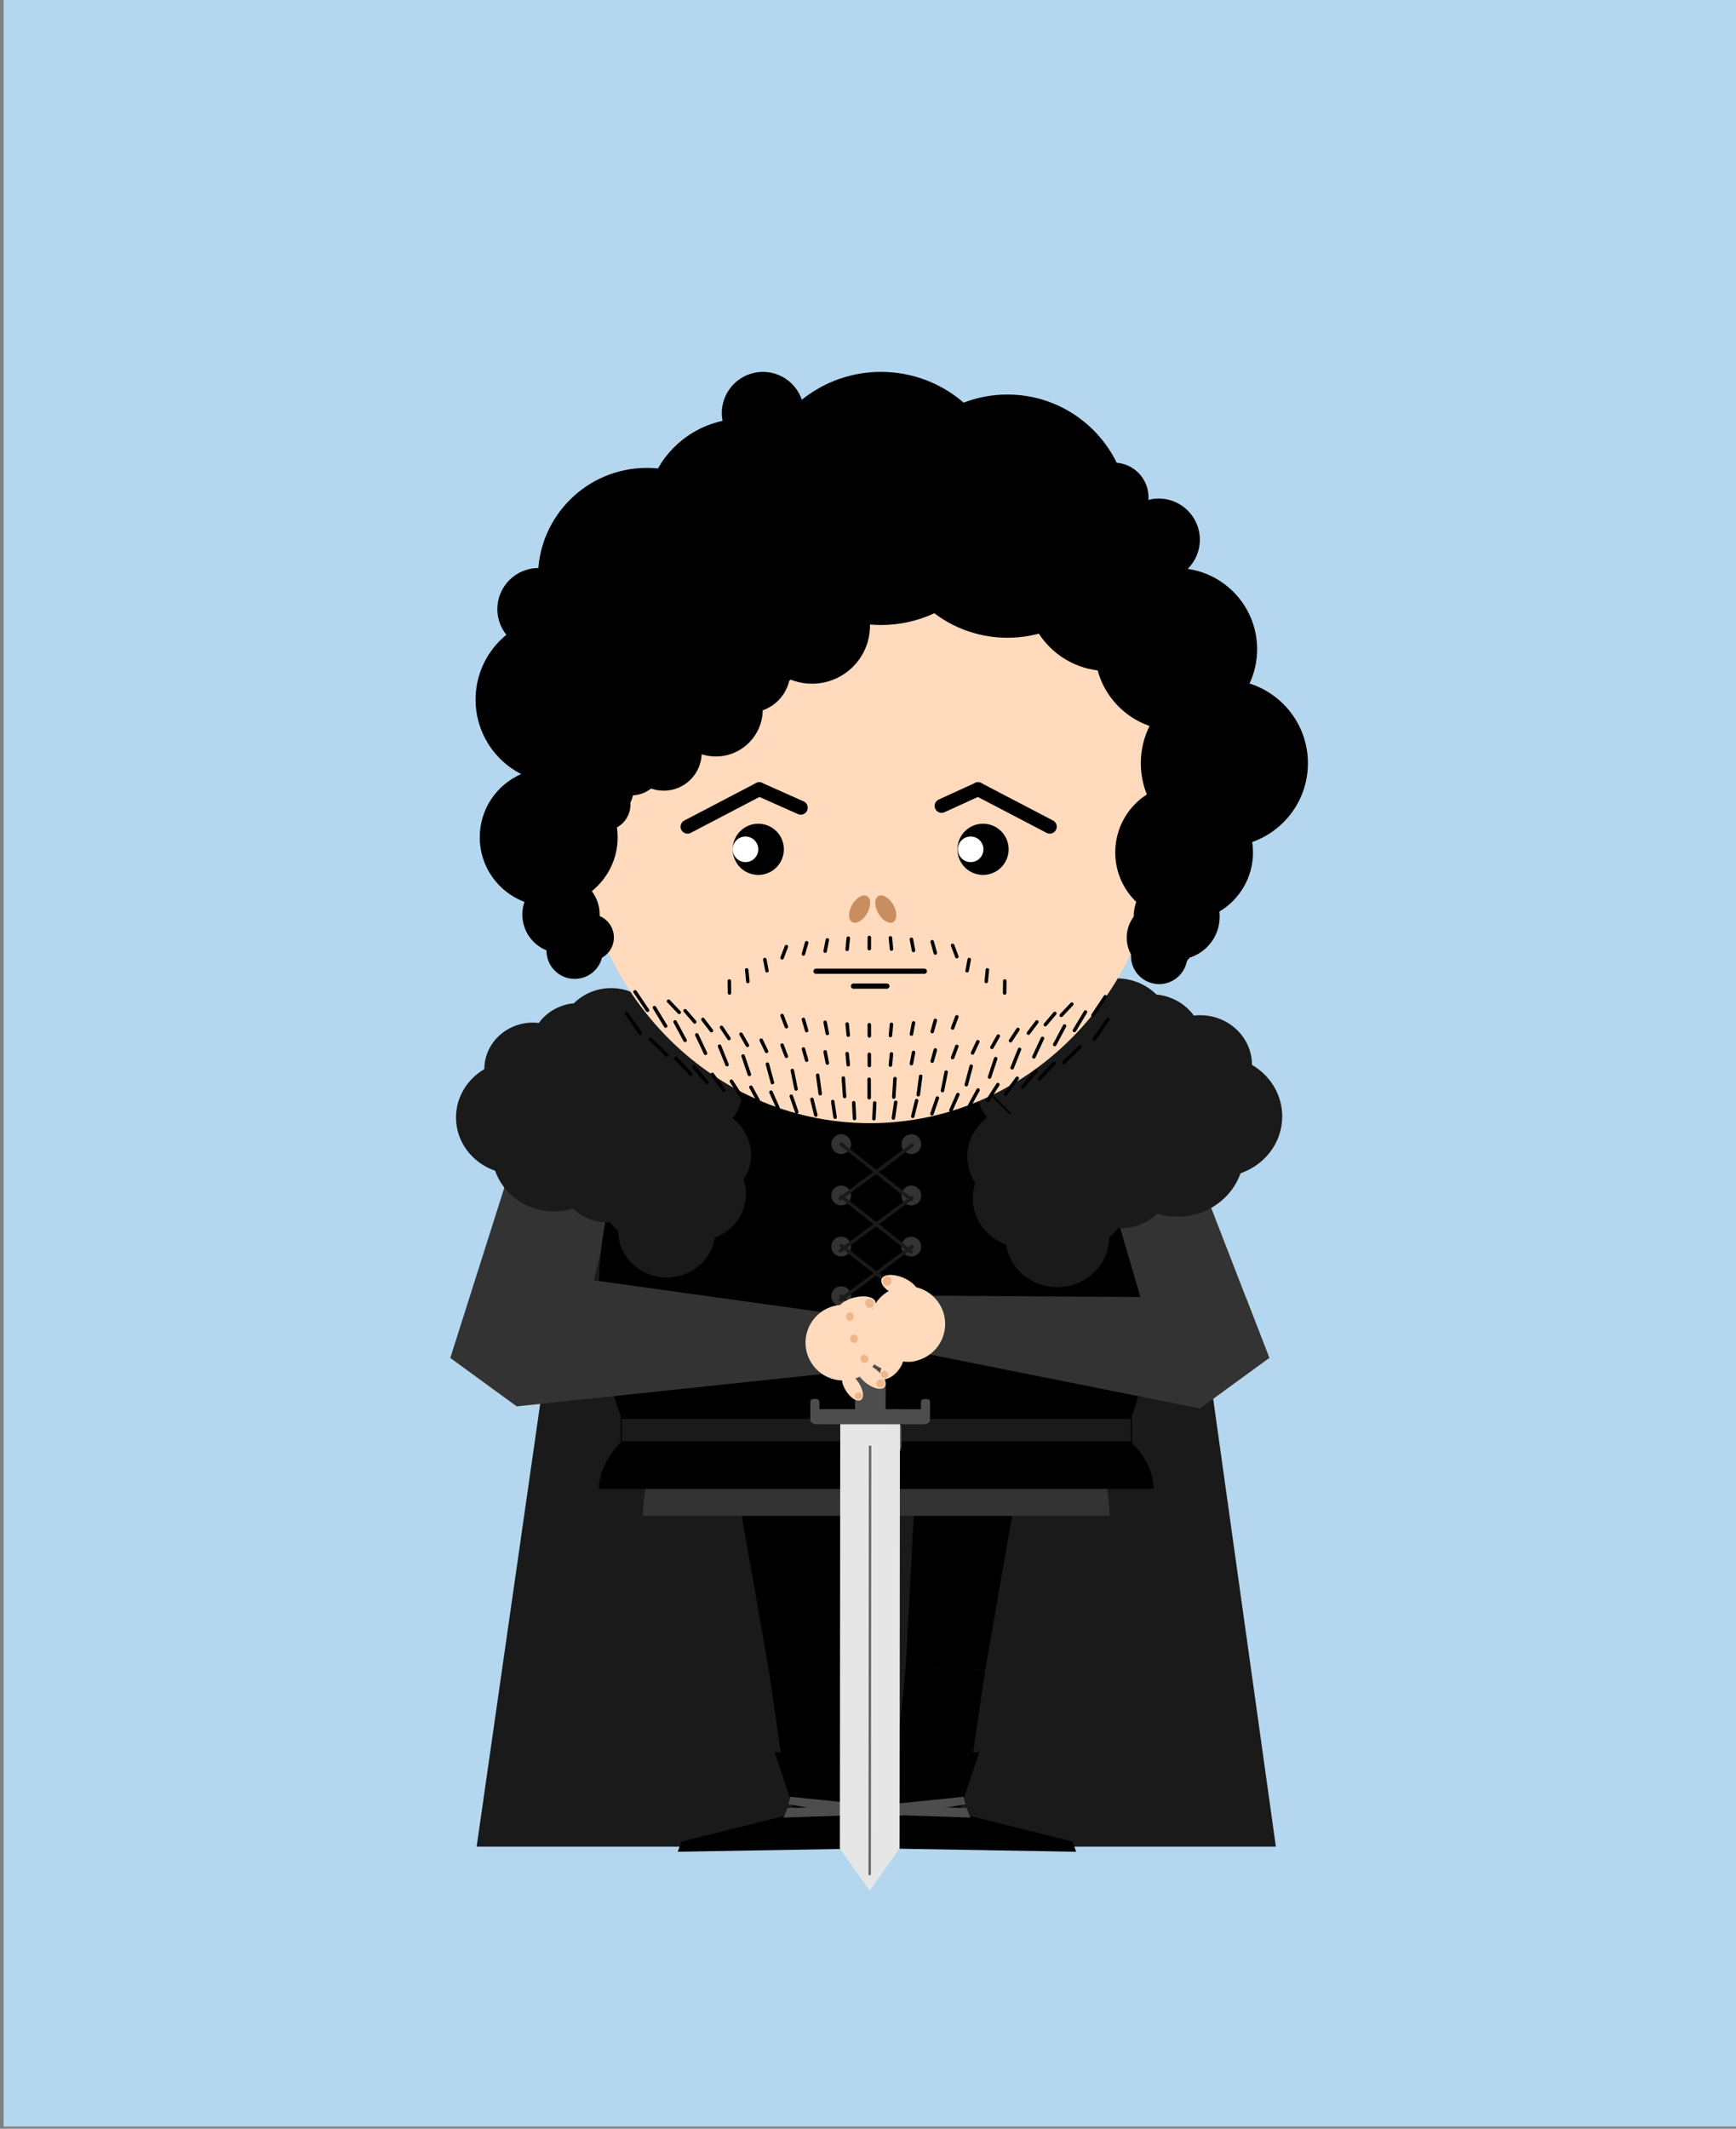 <?xml version="1.0" encoding="utf-8"?>
<!-- Generator: Adobe Illustrator 24.1.3, SVG Export Plug-In . SVG Version: 6.00 Build 0)  -->
<svg version="1.1" id="_x2018_ëîé_x5F_1" xmlns="http://www.w3.org/2000/svg" xmlns:xlink="http://www.w3.org/1999/xlink"
	 x="0px" y="0px" viewBox="0 0 2291.04 2808.42" style="enable-background:new 0 0 2291.04 2808.42;" xml:space="preserve">
<rect x="0" y="0" width="2291.04" height="2808.42" fill="#808080" stroke="none"/>
<style type="text/css">
	.st0{fill-rule:evenodd;clip-rule:evenodd;fill:#B4D6EF;}
	.st1{fill-rule:evenodd;clip-rule:evenodd;fill:#1A1A1A;}
	.st2{fill-rule:evenodd;clip-rule:evenodd;fill:#333333;}
	.st3{fill-rule:evenodd;clip-rule:evenodd;}
	.st4{fill:none;stroke:#000000;stroke-width:3.036;stroke-linecap:round;stroke-miterlimit:22.926;}
	.st5{fill-rule:evenodd;clip-rule:evenodd;fill:#333333;stroke:#1A1A1A;stroke-width:0.216;stroke-miterlimit:22.926;}
	.st6{fill:none;stroke:#1A1A1A;stroke-width:4.591;stroke-linecap:round;stroke-linejoin:round;stroke-miterlimit:22.926;}
	.st7{fill-rule:evenodd;clip-rule:evenodd;fill:#666666;}
	.st8{fill-rule:evenodd;clip-rule:evenodd;fill:#4D4D4D;}
	.st9{fill:none;stroke:#000000;stroke-width:2.295;stroke-linecap:round;stroke-linejoin:round;stroke-miterlimit:22.926;}
	.st10{fill:none;stroke:#000000;stroke-width:2.295;stroke-linecap:round;stroke-linejoin:round;stroke-miterlimit:22.926;}
	.st11{fill-rule:evenodd;clip-rule:evenodd;fill:#FFDABD;}
	.st12{fill:none;stroke:#000000;stroke-width:6.885;stroke-linecap:round;stroke-linejoin:round;stroke-miterlimit:22.926;}
	.st13{fill:none;stroke:#000000;stroke-width:18.361;stroke-linecap:round;stroke-linejoin:round;stroke-miterlimit:22.926;}
	.st14{fill-rule:evenodd;clip-rule:evenodd;fill:#C98E60;}
	.st15{fill:none;stroke:#000000;stroke-width:4.59;stroke-linecap:round;stroke-linejoin:round;stroke-miterlimit:22.926;}
	.st16{fill:none;stroke:#000000;stroke-width:4.591;stroke-linecap:round;stroke-linejoin:round;stroke-miterlimit:22.926;}
	.st17{fill:none;stroke:#000000;stroke-width:4.59;stroke-linecap:round;stroke-linejoin:round;stroke-miterlimit:22.926;}
	.st18{fill:none;stroke:#000000;stroke-width:4.591;stroke-linecap:round;stroke-linejoin:round;stroke-miterlimit:22.926;}
	.st19{fill-rule:evenodd;clip-rule:evenodd;fill:#FFFFFF;}
	.st20{fill:none;stroke:#000000;stroke-width:18.361;stroke-linecap:round;stroke-linejoin:round;stroke-miterlimit:22.926;}
	.st21{fill:none;stroke:#000000;stroke-width:6.886;stroke-linecap:round;stroke-linejoin:round;stroke-miterlimit:22.926;}
	.st22{fill-rule:evenodd;clip-rule:evenodd;fill:#E6E6E6;}
	.st23{fill-rule:evenodd;clip-rule:evenodd;fill:#EDB68B;}
</style>
<g>
	<polygon class="st0" points="4.77,2805.63 2295.81,2805.63 2295.81,-2.79 4.77,-2.79 4.77,2805.63 	"/>
	<polygon class="st1" points="767.08,1474.66 1549.17,1474.66 1683.79,2436.3 629.03,2436.3 767.08,1474.66 	"/>
	<polygon class="st2" points="695.46,1472.78 831.15,1496.74 760.49,1783.46 594.27,1791.55 695.46,1472.78 	"/>
	<polygon class="st3" points="976.36,1985.04 1107.85,1982.87 1119.42,2200.98 1014.48,2202.72 976.36,1985.04 	"/>
	<polygon class="st3" points="699.43,1460.3 891.42,1399.1 914.15,1699.8 699.43,1460.3 	"/>
	<polygon class="st3" points="1607.89,1460.3 1415.9,1399.1 1393.16,1699.8 1607.89,1460.3 	"/>
	<path class="st3" d="M1156.41,1281.36c202.21,0,366.14,189.06,366.14,422.28c0,59.83-10.81,116.74-30.27,168.31H820.54
		c-19.46-51.57-30.27-108.48-30.27-168.31C790.27,1470.42,954.2,1281.36,1156.41,1281.36L1156.41,1281.36z"/>
	<polygon class="st2" points="1552.4,1474.66 1469.91,1591.29 1526.85,1785.65 1675.13,1791.52 1552.4,1474.66 	"/>
	<polygon class="st3" points="1338.33,1985.04 1206.84,1982.87 1195.27,2200.98 1300.21,2202.72 1338.33,1985.04 	"/>
	<path class="st2" d="M1464.34,1999.94c-0.42-34.95-9.46-68.2-25.44-98.39H873.92c-15.98,30.2-25.02,63.44-25.44,98.39H1464.34
		L1464.34,1999.94z"/>
	<path class="st3" d="M1522.53,1964.33c-0.5-22.3-11.26-43.51-30.25-62.77H820.54c-19,19.26-29.75,40.48-30.25,62.77H1522.53
		L1522.53,1964.33z"/>
	<polygon class="st4" points="820.54,1871.95 1492.28,1871.95 1492.28,1901.55 820.54,1901.55 820.54,1871.95 	"/>
	<polygon class="st1" points="820.54,1871.95 1492.28,1871.95 1492.28,1901.55 820.54,1901.55 820.54,1871.95 	"/>
	<path class="st5" d="M1110.13,1496.37c7.22,0,13.07,5.85,13.07,13.08c0,7.22-5.86,13.08-13.07,13.08
		c-7.22,0-13.08-5.85-13.08-13.08C1097.05,1502.22,1102.91,1496.37,1110.13,1496.37L1110.13,1496.37z"/>
	<path class="st5" d="M1202.69,1496.37c7.22,0,13.08,5.85,13.08,13.08c0,7.22-5.85,13.08-13.08,13.08
		c-7.22,0-13.08-5.85-13.08-13.08C1189.62,1502.22,1195.47,1496.37,1202.69,1496.37L1202.69,1496.37z"/>
	<path class="st5" d="M1110.13,1564.16c7.22,0,13.07,5.85,13.07,13.08c0,7.22-5.86,13.08-13.07,13.08
		c-7.22,0-13.08-5.85-13.08-13.08C1097.05,1570.01,1102.91,1564.16,1110.13,1564.16L1110.13,1564.16z"/>
	<path class="st5" d="M1202.69,1564.16c7.22,0,13.08,5.85,13.08,13.08c0,7.22-5.85,13.08-13.08,13.08
		c-7.22,0-13.08-5.85-13.08-13.08C1189.62,1570.01,1195.47,1564.16,1202.69,1564.16L1202.69,1564.16z"/>
	<path class="st5" d="M1110.13,1631.6c7.22,0,13.07,5.85,13.07,13.08c0,7.22-5.86,13.08-13.07,13.08c-7.22,0-13.08-5.85-13.08-13.08
		C1097.05,1637.46,1102.91,1631.6,1110.13,1631.6L1110.13,1631.6z"/>
	<path class="st5" d="M1202.69,1631.6c7.22,0,13.08,5.85,13.08,13.08c0,7.22-5.85,13.08-13.08,13.08c-7.22,0-13.08-5.85-13.08-13.08
		C1189.62,1637.46,1195.47,1631.6,1202.69,1631.6L1202.69,1631.6z"/>
	<path class="st5" d="M1110.13,1696.99c7.22,0,13.07,5.85,13.07,13.08c0,7.22-5.86,13.08-13.07,13.08
		c-7.22,0-13.08-5.85-13.08-13.08C1097.05,1702.84,1102.91,1696.99,1110.13,1696.99L1110.13,1696.99z"/>
	<path class="st5" d="M1202.69,1696.99c7.22,0,13.08,5.85,13.08,13.08c0,7.22-5.85,13.08-13.08,13.08
		c-7.22,0-13.08-5.85-13.08-13.08C1189.62,1702.84,1195.47,1696.99,1202.69,1696.99L1202.69,1696.99z"/>
	<line class="st6" x1="1110.13" y1="1509.45" x2="1202.52" y2="1582.75"/>
	<line class="st6" x1="1203.68" y1="1510.97" x2="1108.96" y2="1581.23"/>
	<line class="st6" x1="1110.13" y1="1578.46" x2="1202.52" y2="1651.76"/>
	<line class="st6" x1="1203.68" y1="1579.98" x2="1108.96" y2="1650.25"/>
	<line class="st6" x1="1110.13" y1="1643.26" x2="1202.52" y2="1716.56"/>
	<line class="st6" x1="1203.68" y1="1644.78" x2="1108.96" y2="1715.04"/>
	<path class="st5" d="M1110.13,1771.31c7.22,0,13.07,5.85,13.07,13.08s-5.86,13.08-13.07,13.08c-7.22,0-13.08-5.85-13.08-13.08
		S1102.91,1771.31,1110.13,1771.31L1110.13,1771.31z"/>
	<path class="st5" d="M1202.69,1771.31c7.22,0,13.08,5.85,13.08,13.08s-5.85,13.08-13.08,13.08c-7.22,0-13.08-5.85-13.08-13.08
		S1195.47,1771.31,1202.69,1771.31L1202.69,1771.31z"/>
	<path class="st7" d="M1138.86,1871.95h37.85c7,0,12.73,5.73,12.73,12.73v23.39c0,7-5.73,12.73-12.73,12.73h-37.85
		c-7.01,0-12.73-5.73-12.73-12.73v-23.39C1126.13,1877.68,1131.86,1871.95,1138.86,1871.95L1138.86,1871.95z M1160.54,1892.6h15.82
		v-3.09c0-4.11-3.36-7.47-7.47-7.47h-8.35V1892.6L1160.54,1892.6z M1176.37,1901.55h-15.82v9.17h8.35c4.11,0,7.47-3.36,7.47-7.47
		V1901.55L1176.37,1901.55z M1148.15,1910.72v-28.67h-1.48c-4.11,0-7.47,3.36-7.47,7.47v13.73c0,4.11,3.36,7.47,7.47,7.47H1148.15
		L1148.15,1910.72z"/>
	<polygon class="st2" points="1226.97,1786.98 1215.96,1709.25 1644.41,1712.21 1675.13,1791.52 1583.68,1858.2 1226.97,1786.98 	
		"/>
	<polygon class="st2" points="1083.73,1730.9 1085.13,1812.82 681.89,1855.44 594.27,1791.55 706.3,1678.35 1083.73,1730.9 	"/>
	<polygon class="st3" points="1030.46,2311.92 1131.77,2320.26 1119.42,2200.98 1014.48,2202.72 1030.46,2311.92 	"/>
	<line class="st6" x1="1203.68" y1="1711.75" x2="1108.96" y2="1782.01"/>
	<line class="st6" x1="1110.13" y1="1710.23" x2="1202.52" y2="1783.53"/>
	<polygon class="st3" points="1284.23,2311.92 1182.92,2320.26 1195.27,2200.98 1300.21,2202.72 1284.23,2311.92 	"/>
	<polygon class="st3" points="1292.57,2311.24 1182.92,2320.26 1181.28,2391.47 1265.44,2392.18 1292.57,2311.24 	"/>
	<polygon class="st3" points="1415.43,2429.64 1420.26,2443.04 1157.34,2438.55 1158.98,2424.39 1181.28,2391.47 1265.44,2392.18 
		1415.43,2429.64 	"/>
	<polygon class="st8" points="1275.43,2385.23 1173.3,2383.24 1173.05,2394.35 1280.7,2397.95 1275.43,2385.23 	"/>
	<polygon class="st8" points="1271.64,2370.54 1178.41,2380.03 1181.63,2396.51 1274.17,2380.35 1271.64,2370.54 	"/>
	<path class="st1" d="M653.39,1544.54c-30.07-10.32-51.58-37.87-51.58-70.24c0-27,14.97-50.65,37.39-63.74
		c0-33.91,28.69-61.4,64.08-61.4c2.64,0,5.25,0.15,7.8,0.45c10.45-14.33,27.12-24.18,46.26-25.97
		c12.45-12.34,29.9-20.01,49.22-20.01c12.23,0,23.72,3.08,33.66,8.47c7.54-4.94,16.66-7.83,26.48-7.83c9.35,0,18.07,2.62,25.39,7.13
		c5.49-1.47,11.27-2.25,17.24-2.25c35.39,0,64.08,27.49,64.08,61.41c0,10.8-2.91,20.94-8.02,29.76
		c8.89,10.54,14.22,23.96,14.22,38.57c0,13.75-4.71,26.45-12.68,36.68c14.81,11.25,24.3,28.63,24.3,48.15
		c0,12.06-3.63,23.3-9.89,32.79c2.02,5.97,3.12,12.34,3.12,18.96c0,26.14-17.05,48.46-41.07,57.33
		c-4.47,29.73-31.16,52.57-63.41,52.57c-35.39,0-64.08-27.49-64.08-61.41l0-0.04c-4.1-3.34-7.76-7.16-10.88-11.37
		c-1.14,0.06-2.29,0.09-3.45,0.09c-17.75,0-33.81-6.92-45.41-18.09c-7.86,2.4-16.23,3.69-24.92,3.69
		C695.02,1598.22,664.28,1575.73,653.39,1544.54L653.39,1544.54z"/>
	<path class="st1" d="M1637.14,1547.89c32.09-11.02,55.04-40.42,55.04-74.96c0-28.81-15.98-54.05-39.9-68.02
		c0-36.19-30.61-65.53-68.38-65.53c-2.82,0-5.6,0.16-8.33,0.48c-11.15-15.29-28.94-25.81-49.36-27.71
		c-13.28-13.17-31.9-21.35-52.52-21.35c-13.06,0-25.31,3.29-35.92,9.04c-8.05-5.27-17.78-8.35-28.26-8.35
		c-9.98,0-19.29,2.79-27.1,7.61c-5.86-1.56-12.03-2.4-18.4-2.4c-37.77,0-68.38,29.34-68.38,65.53c0,11.52,3.11,22.35,8.56,31.76
		c-9.49,11.25-15.17,25.57-15.17,41.16c0,14.67,5.04,28.22,13.54,39.14c-15.8,12-25.94,30.56-25.94,51.38
		c0,12.87,3.87,24.86,10.55,34.99c-2.16,6.37-3.32,13.17-3.32,20.23c0,27.9,18.19,51.72,43.82,61.17
		c4.77,31.72,33.25,56.1,67.67,56.1c37.77,0,68.38-29.34,68.38-65.53l0-0.05c4.38-3.56,8.28-7.64,11.61-12.14
		c1.22,0.06,2.45,0.09,3.68,0.09c18.94,0,36.08-7.38,48.46-19.3c8.39,2.56,17.32,3.94,26.59,3.94
		C1592.72,1605.18,1625.52,1581.19,1637.14,1547.89L1637.14,1547.89z"/>
	<line class="st9" x1="1262.38" y1="1398.28" x2="1191.63" y2="1469"/>
	<line class="st10" x1="1262.37" y1="1469" x2="1191.63" y2="1398.27"/>
	<line class="st9" x1="1262.38" y1="1398.28" x2="1333.12" y2="1469"/>
	<line class="st10" x1="1262.38" y1="1469" x2="1333.12" y2="1398.27"/>
	<line class="st9" x1="979.4" y1="1398.28" x2="1050.14" y2="1469"/>
	<line class="st10" x1="979.4" y1="1469" x2="1050.14" y2="1398.27"/>
	<path class="st11" d="M1148.04,675.32c212.42,0,384.61,180.54,384.61,403.25s-172.2,403.25-384.61,403.25
		s-384.61-180.54-384.61-403.25S935.62,675.32,1148.04,675.32L1148.04,675.32z"/>
	<path class="st3" d="M1000.72,1086.74c18.66,0,33.78,15.13,33.78,33.78c0,18.66-15.13,33.78-33.78,33.78
		c-18.66,0-33.79-15.13-33.79-33.78C966.94,1101.86,982.06,1086.74,1000.72,1086.74L1000.72,1086.74z"/>
	<path class="st3" d="M1297.34,1086.74c18.66,0,33.79,15.13,33.79,33.78c0,18.66-15.13,33.78-33.79,33.78
		c-18.66,0-33.78-15.13-33.78-33.78C1263.56,1101.86,1278.69,1086.74,1297.34,1086.74L1297.34,1086.74z"/>
	<line class="st12" x1="1076.95" y1="1281.34" x2="1219.85" y2="1281.34"/>
	<line class="st13" x1="907.35" y1="1090.67" x2="1001.99" y2="1041.22"/>
	<path class="st14" d="M1144.26,1182.26c5.46,3.13,5.48,13.33,0.06,22.78c-5.42,9.46-14.24,14.58-19.69,11.46
		c-5.45-3.13-5.48-13.33-0.06-22.78C1129.99,1184.26,1138.8,1179.13,1144.26,1182.26L1144.26,1182.26z"/>
	<path class="st14" d="M1159.19,1182.26c-5.46,3.13-5.48,13.33-0.06,22.78c5.42,9.46,14.23,14.58,19.69,11.46
		c5.45-3.13,5.48-13.33,0.06-22.78C1173.46,1184.26,1164.64,1179.13,1159.19,1182.26L1159.19,1182.26z"/>
	<path class="st15" d="M838.11,1308.54c5.48,8.12,10.96,16.23,16.44,24.34 M863.67,1329.35c4.93,8.11,9.87,16.23,14.8,24.34
		 M890.96,1348.22c4.39,8.12,8.78,16.23,13.16,24.35 M919.6,1365.32c3.84,8.12,7.68,16.24,11.53,24.35 M949.61,1380.27
		c3.3,8.12,6.6,16.24,9.89,24.36 M980.71,1393.2c2.75,8.12,5.5,16.24,8.26,24.36 M1012.78,1403.91c2.21,8.12,4.41,16.25,6.62,24.37
		 M1045.64,1412.36c1.66,8.12,3.32,16.25,4.98,24.37 M1079.09,1418.54c1.12,8.13,2.23,16.25,3.35,24.38 M1112.95,1422.34
		c0.57,8.13,1.14,16.25,1.71,24.38 M1147.03,1423.86c0.02,8.13,0.05,16.26,0.07,24.39 M1181.12,1423.04
		c-0.52,8.13-1.04,16.26-1.56,24.39 M1215.07,1419.91c-1.06,8.13-2.13,16.26-3.2,24.39 M1248.66,1414.45
		c-1.61,8.13-3.22,16.27-4.83,24.4 M1281.72,1406.68c-2.16,8.13-4.31,16.27-6.47,24.4 M1314.04,1396.61
		c-2.7,8.14-5.4,16.27-8.11,24.41 M1345.48,1384.4c-3.25,8.14-6.5,16.27-9.74,24.41 M1375.79,1369.95
		c-3.79,8.14-7.58,16.28-11.38,24.42 M1404.94,1353.6c-4.34,8.14-8.68,16.28-13.01,24.42 M1432.55,1335.13
		c-4.88,8.14-9.77,16.28-14.65,24.42 M1458.71,1314.95c-5.43,8.14-10.86,16.29-16.29,24.43"/>
	<line class="st15" x1="858.56" y1="1371.29" x2="880.09" y2="1392.03"/>
	<path class="st16" d="M891.97,1396.22c6.49,6.91,12.99,13.83,19.48,20.74 M915.63,1407.38c5.81,6.91,11.62,13.83,17.43,20.74
		 M940.08,1417.47c5.13,6.92,10.25,13.83,15.38,20.74 M965.23,1426.48c4.45,6.91,8.89,13.83,13.33,20.74 M991.03,1434.35
		c3.76,6.91,7.52,13.83,11.28,20.74 M1017.44,1440.88c3.08,6.91,6.15,13.83,9.23,20.74 M1044.3,1446.23
		c2.39,6.91,4.79,13.83,7.18,20.74 M1071.52,1450.36c1.71,6.91,3.42,13.83,5.12,20.74 M1098.99,1453.27
		c1.03,6.91,2.05,13.83,3.08,20.74 M1126.66,1454.88c0.34,6.91,0.68,13.83,1.03,20.74 M1154.39,1455.17
		c-0.34,6.91-0.68,13.83-1.03,20.74 M1182.1,1454.24c-1.03,6.91-2.05,13.83-3.07,20.74 M1209.7,1452.08
		c-1.71,6.91-3.42,13.83-5.13,20.74 M1237.09,1448.69c-2.39,6.91-4.79,13.83-7.18,20.74 M1264.16,1444.02
		c-3.08,6.91-6.15,13.83-9.22,20.74 M1290.79,1438.03c-3.76,6.91-7.52,13.83-11.28,20.74 M1316.93,1430.87
		c-4.44,6.91-8.89,13.83-13.33,20.74 M1342.48,1422.56c-5.13,6.91-10.26,13.83-15.38,20.74 M1367.36,1413.1
		c-5.81,6.91-11.62,13.83-17.43,20.74 M1391.38,1402.42c-6.49,6.92-12.99,13.83-19.48,20.74"/>
	<line class="st15" x1="1425.61" y1="1380.81" x2="1404.08" y2="1401.55"/>
	<line class="st17" x1="826.93" y1="1337.04" x2="845" y2="1363.09"/>
	<line class="st17" x1="1462.15" y1="1344.8" x2="1444.23" y2="1370.95"/>
	<path class="st18" d="M882.29,1320.86c4.7,4.93,9.4,9.86,14.1,14.79 M904.22,1333.5c4.23,4.93,8.46,9.86,12.69,14.79
		 M927.62,1344.97c3.76,4.93,7.53,9.86,11.29,14.79 M952.18,1355.35c3.29,4.93,6.59,9.86,9.89,14.79 M977.92,1364.44
		c2.83,4.93,5.66,9.87,8.48,14.8 M1004.58,1372.3c2.36,4.93,4.72,9.87,7.08,14.8 M1032.1,1378.8c1.89,4.94,3.79,9.87,5.68,14.8
		 M1060.28,1383.93c1.42,4.94,2.85,9.87,4.27,14.81 M1088.96,1387.69c0.96,4.94,1.91,9.87,2.87,14.81 M1118,1390
		c0.49,4.94,0.98,9.87,1.47,14.81 M1147.22,1390.92c0.02,4.94,0.04,9.88,0.06,14.81 M1176.46,1390.42
		c-0.45,4.94-0.89,9.88-1.34,14.82 M1205.58,1388.52c-0.91,4.94-1.83,9.88-2.74,14.82 M1234.39,1385.2
		c-1.38,4.94-2.76,9.88-4.14,14.82 M1262.74,1380.48c-1.85,4.94-3.7,9.88-5.55,14.82 M1290.46,1374.37
		c-2.32,4.94-4.63,9.89-6.96,14.83 M1317.42,1366.95c-2.79,4.94-5.57,9.89-8.36,14.83 M1343.41,1358.17
		c-3.25,4.94-6.5,9.89-9.76,14.83 M1368.41,1348.24c-3.72,4.95-7.44,9.89-11.16,14.83 M1392.09,1337.01
		c-4.19,4.95-8.38,9.89-12.56,14.84 M1414.52,1324.75c-4.66,4.95-9.31,9.89-13.97,14.84 M1032.1,1339.77
		c1.89,4.94,3.79,9.87,5.68,14.8 M1060.28,1344.9c1.42,4.94,2.85,9.87,4.27,14.81 M1088.96,1348.66c0.96,4.94,1.91,9.87,2.87,14.81
		 M1118,1350.97c0.49,4.94,0.98,9.87,1.47,14.81 M1147.22,1351.89c0.02,4.94,0.04,9.88,0.06,14.81 M1176.46,1351.4
		c-0.45,4.94-0.89,9.88-1.34,14.82 M1205.58,1349.49c-0.91,4.94-1.83,9.88-2.74,14.82 M1234.39,1346.17
		c-1.38,4.94-2.76,9.88-4.14,14.82 M1262.74,1341.46c-1.85,4.94-3.7,9.88-5.55,14.82"/>
	<path class="st19" d="M983.83,1103.63c9.33,0,16.89,7.56,16.89,16.89c0,9.33-7.56,16.89-16.89,16.89
		c-9.33,0-16.89-7.56-16.89-16.89C966.94,1111.19,974.5,1103.63,983.83,1103.63L983.83,1103.63z"/>
	<path class="st19" d="M1280.98,1103.63c9.33,0,16.89,7.56,16.89,16.89c0,9.33-7.56,16.89-16.89,16.89
		c-9.33,0-16.89-7.56-16.89-16.89C1264.09,1111.19,1271.65,1103.63,1280.98,1103.63L1280.98,1103.63z"/>
	<line class="st20" x1="1056.78" y1="1065.64" x2="1001.99" y2="1041.22"/>
	<path class="st18" d="M1032.1,1263.72c1.89-4.94,3.79-9.87,5.68-14.8 M1060.28,1258.59c1.42-4.94,2.85-9.87,4.27-14.81
		 M1088.96,1254.83c0.96-4.94,1.91-9.87,2.87-14.81 M1118,1252.52c0.49-4.94,0.98-9.87,1.47-14.81 M1147.22,1251.6
		c0.02-4.94,0.04-9.88,0.06-14.81 M1176.46,1252.1c-0.45-4.94-0.89-9.88-1.34-14.82 M1205.58,1254c-0.91-4.94-1.83-9.88-2.74-14.82
		 M1234.39,1257.32c-1.38-4.94-2.76-9.88-4.14-14.82 M1262.74,1262.04c-1.85-4.94-3.7-9.88-5.55-14.82"/>
	<path class="st18" d="M962.68,1310.08c-0.07-5.28-0.14-10.57-0.21-15.85 M986.95,1294.87c-0.51-5.11-1.02-10.22-1.52-15.33
		 M1012.2,1280.74c-0.94-4.94-1.88-9.88-2.82-14.82"/>
	<path class="st18" d="M1325.83,1310.08c0.07-5.29,0.14-10.57,0.21-15.85 M1301.56,1294.87c0.51-5.11,1.02-10.22,1.52-15.34
		 M1276.31,1280.74c0.94-4.94,1.88-9.88,2.82-14.82"/>
	<line class="st21" x1="1126.39" y1="1300.98" x2="1170.41" y2="1300.98"/>
	<line class="st13" x1="1385.43" y1="1090.66" x2="1290.79" y2="1041.22"/>
	<line class="st20" x1="1242.65" y1="1063.22" x2="1290.79" y2="1041.22"/>
	<path class="st3" d="M779.61,1206.22c16.88,0,30.57,13.69,30.57,30.57s-13.69,30.57-30.57,30.57c-16.88,0-30.57-13.69-30.57-30.57
		S762.73,1206.22,779.61,1206.22L779.61,1206.22z"/>
	<path class="st3" d="M1532.65,1175.65c16.88,0,30.57,13.69,30.57,30.57s-13.69,30.57-30.57,30.57c-16.88,0-30.57-13.69-30.57-30.57
		S1515.77,1175.65,1532.65,1175.65L1532.65,1175.65z"/>
	<path class="st3" d="M1532.65,1191.26c25.25,0,45.73,20.47,45.73,45.73s-20.47,45.73-45.73,45.73c-25.25,0-45.72-20.47-45.72-45.73
		S1507.4,1191.26,1532.65,1191.26L1532.65,1191.26z"/>
	<path class="st3" d="M1469.99,610.36c25.25,0,45.73,20.47,45.73,45.73c0,25.25-20.47,45.73-45.73,45.73s-45.73-20.47-45.73-45.73
		C1424.27,630.83,1444.74,610.36,1469.99,610.36L1469.99,610.36z"/>
	<path class="st3" d="M1529.23,657.77c29.96,0,54.25,24.29,54.25,54.25c0,29.96-24.29,54.25-54.25,54.25
		c-29.96,0-54.25-24.29-54.25-54.25C1474.98,682.06,1499.27,657.77,1529.23,657.77L1529.23,657.77z"/>
	<path class="st3" d="M1006.86,490.65c29.96,0,54.25,24.29,54.25,54.25c0,29.96-24.29,54.25-54.25,54.25
		c-29.97,0-54.26-24.29-54.26-54.25C952.61,514.94,976.9,490.65,1006.86,490.65L1006.86,490.65z"/>
	<path class="st3" d="M710.63,749.4c29.96,0,54.25,24.29,54.25,54.25c0,29.96-24.29,54.25-54.25,54.25
		c-29.96,0-54.25-24.29-54.25-54.25C656.38,773.69,680.66,749.4,710.63,749.4L710.63,749.4z"/>
	<path class="st3" d="M988.73,831.62c29.96,0,54.25,24.29,54.25,54.25c0,29.96-24.29,54.25-54.25,54.25
		c-29.96,0-54.26-24.29-54.26-54.25C934.47,855.91,958.76,831.62,988.73,831.62L988.73,831.62z"/>
	<path class="st3" d="M875.89,1043.19c-27.71,0-50.18-22.47-50.18-50.18c0-27.71,22.47-50.18,50.18-50.18
		c27.71,0,50.18,22.47,50.18,50.18C926.07,1020.73,903.6,1043.19,875.89,1043.19L875.89,1043.19z"/>
	<path class="st3" d="M859.83,1027.79c-15.36,0-27.81-12.45-27.81-27.81c0-15.36,12.45-27.81,27.81-27.81
		c15.36,0,27.81,12.45,27.81,27.81C887.64,1015.34,875.19,1027.79,859.83,1027.79L859.83,1027.79z"/>
	<path class="st3" d="M822.67,1048.41c-15.36,0-27.81-12.45-27.81-27.81c0-15.36,12.45-27.81,27.81-27.81
		c15.36,0,27.81,12.45,27.81,27.81C850.48,1035.96,838.03,1048.41,822.67,1048.41L822.67,1048.41z"/>
	<path class="st3" d="M797.72,1095.84c-18.94,0-34.3-15.35-34.3-34.29c0-18.94,15.36-34.3,34.3-34.3c18.94,0,34.3,15.35,34.3,34.3
		C832.02,1080.49,816.66,1095.84,797.72,1095.84L797.72,1095.84z"/>
	<path class="st3" d="M1162.68,490.65c41.71,0,79.85,15.29,109.11,40.58c17.93-6.93,37.41-10.73,57.79-10.73
		c85.6,0,155.54,67.04,160.18,151.48c38.02,10.08,67.85,40.28,77.39,78.52c51.96,7.36,91.91,52.01,91.91,106
		c0,16.18-3.59,31.52-10.02,45.27c44.66,14.1,77.04,55.85,77.04,105.16c0,48-30.67,88.82-73.48,103.97
		c0.67,4.46,1.02,9.03,1.02,13.68c0,33.2-17.79,62.23-44.37,78.1c0.25,2.18,0.39,4.4,0.39,6.64c0,26.54-18.21,48.82-42.82,55.03
		c-1.62,19.06-17.6,34.02-37.07,34.02c-20.55,0-37.2-16.66-37.2-37.2c0-9.85,3.83-18.8,10.07-25.46c-4.15-7.88-6.5-16.86-6.5-26.39
		c0-6.81,1.2-13.34,3.4-19.4c-17.09-16.53-27.71-39.69-27.71-65.34c0-32.08,16.62-60.28,41.71-76.46
		c-5.13-12.73-7.96-26.63-7.96-41.19c0-17.67,4.16-34.37,11.55-49.17c-33.33-11.48-59.22-38.96-68.49-73.26
		c-32.52-3.97-60.59-22.33-77.66-48.52c-13.2,3.52-27.07,5.4-41.39,5.4c-36.25,0-69.68-12.03-96.54-32.3
		c-21.38,9.95-45.22,15.51-70.36,15.51c-4.9,0-9.76-0.21-14.56-0.63c0.01,0.52,0.02,1.04,0.02,1.56c0,42.24-34.24,76.48-76.48,76.48
		c-9.9,0-19.36-1.88-28.04-5.31c-10.43,7.68-23.32,12.21-37.26,12.21c-2.08,0-4.13-0.1-6.16-0.3c4.1,8.28,6.41,17.61,6.41,27.47
		c0,34.21-27.73,61.94-61.94,61.94c-12.56,0-24.24-3.74-34-10.16c-9.97,8.35-22.31,13.95-35.87,15.66c0.13,1.36,0.21,2.74,0.21,4.14
		c0,22.35-17.59,40.6-39.68,41.66c-2.89,13.12-11.96,23.93-24.01,29.2c2.48,8.29,3.82,17.07,3.82,26.16
		c0,28.74-13.33,54.36-34.13,71.04c6.51,8.56,10.38,19.25,10.38,30.84c0,8.18-1.93,15.91-5.36,22.77c5.97,6.6,9.61,15.35,9.61,24.95
		c0,20.55-16.66,37.2-37.2,37.2c-20.55,0-37.21-16.66-37.21-37.2l0.01-0.43c-18.69-7.57-31.87-25.89-31.87-47.29
		c0-5.84,0.98-11.44,2.79-16.67c-34.47-12.95-59.01-46.21-59.01-85.21c0-37.33,22.49-69.41,54.65-83.44
		c-35.71-18.25-60.16-55.39-60.16-98.24c0-54.82,40.01-100.29,92.42-108.82c-6.5-16.4-10.08-34.29-10.08-53
		c0-79.47,64.43-143.9,143.9-143.9c4.88,0,9.69,0.25,14.44,0.72c22.2-39.16,64.25-65.58,112.47-65.58c16.15,0,31.6,2.97,45.85,8.38
		C1056.9,518.34,1106.56,490.65,1162.68,490.65L1162.68,490.65z"/>
	<polygon class="st3" points="1022.12,2311.24 1131.77,2320.26 1133.41,2391.47 1049.25,2392.18 1022.12,2311.24 	"/>
	<polygon class="st3" points="899.26,2429.64 894.43,2443.04 1157.34,2438.55 1155.71,2424.39 1133.41,2391.47 1049.25,2392.18 
		899.26,2429.64 	"/>
	<polygon class="st8" points="1039.26,2385.23 1141.38,2383.24 1141.64,2394.35 1033.99,2397.95 1039.26,2385.23 	"/>
	<polygon class="st8" points="1043.05,2370.54 1136.28,2380.03 1133.06,2396.51 1040.52,2380.35 1043.05,2370.54 	"/>
	<polygon class="st22" points="1108.89,1878.71 1187.68,1878.76 1187.18,2438.76 1147.73,2494.59 1108.38,2438.71 1108.89,1878.71 	
		"/>
	<polygon class="st7" points="1146.7,1907.39 1149.83,1907.39 1149.32,2473.92 1146.18,2473.92 1146.7,1907.39 	"/>
	<path class="st8" d="M1081.35,1859.13l47.05,0.03l0.42-111.74c0.02-3.54,3.58-6.43,7.95-6.43l24.42,0.01c4.37,0,7.95,2.9,7.94,6.44
		l-0.42,111.74l46.76,0.03l0.01-10.1c0-1.85,1.87-3.36,4.15-3.35l3.63,0c2.28,0,4.14,1.51,4.14,3.36l-0.02,17.89
		c0,0.1,0,0.2-0.02,0.3c0.01,0.13,0.02,0.27,0.02,0.4l0,5.3c0,3.33-3.37,6.05-7.48,6.05l-143-0.08c-4.11,0-7.48-2.73-7.47-6.06
		l0-5.3c0-0.14,0.01-0.27,0.02-0.4c-0.01-0.1-0.02-0.2-0.02-0.3l0.02-17.89c0-1.85,1.87-3.36,4.14-3.35l3.63,0
		c2.28,0,4.14,1.51,4.14,3.36L1081.35,1859.13L1081.35,1859.13z"/>
	<path class="st11" d="M1063.13,1774.26c1.59,27.53,25.2,48.55,52.72,46.96c27.53-1.59,48.55-25.2,46.96-52.72
		s-25.2-48.55-52.72-46.96C1082.56,1723.13,1061.54,1746.73,1063.13,1774.26L1063.13,1774.26z"/>
	<path class="st11" d="M1151.38,1765.73c-1.19,6.01,7.88,12.87,20.25,15.32c12.37,2.45,23.37-0.44,24.56-6.45
		c1.19-6.01-7.88-12.87-20.25-15.32C1163.56,1756.83,1152.57,1759.72,1151.38,1765.73L1151.38,1765.73z"/>
	<path class="st23" d="M1184.27,1772.07c-0.59,3,1.17,5.88,3.94,6.43c2.77,0.55,5.49-1.44,6.09-4.45c0.59-3-1.17-5.88-3.94-6.43
		C1187.59,1767.08,1184.87,1769.07,1184.27,1772.07L1184.27,1772.07z"/>
	<path class="st11" d="M1145.13,1783.78c-2.76,5.47,4.12,14.51,15.38,20.2c11.26,5.69,22.62,5.87,25.39,0.4
		c2.76-5.47-4.12-14.51-15.38-20.2C1159.26,1778.49,1147.9,1778.31,1145.13,1783.78L1145.13,1783.78z"/>
	<path class="st23" d="M1175.11,1798.75c-1.38,2.73-0.46,5.98,2.06,7.25c2.52,1.27,5.68,0.09,7.06-2.64
		c1.38-2.73,0.46-5.98-2.06-7.25C1179.65,1794.83,1176.49,1796.02,1175.11,1798.75L1175.11,1798.75z"/>
	<path class="st11" d="M1131.59,1801.56c-3.79,4.81,1.17,15.04,11.08,22.84c9.91,7.8,21.01,10.23,24.8,5.41
		c3.79-4.81-1.17-15.04-11.08-22.84C1146.48,1799.17,1135.38,1796.75,1131.59,1801.56L1131.59,1801.56z"/>
	<path class="st23" d="M1158.01,1822.16c-1.89,2.41-1.63,5.77,0.58,7.52c2.22,1.75,5.55,1.21,7.45-1.2
		c1.89-2.41,1.63-5.77-0.58-7.52C1163.24,1819.22,1159.91,1819.75,1158.01,1822.16L1158.01,1822.16z"/>
	<path class="st11" d="M1113.91,1812.57c-4.62,2.97-3.41,13.1,2.7,22.62c6.12,9.52,14.83,14.83,19.45,11.86s3.41-13.1-2.7-22.62
		C1127.25,1814.91,1118.54,1809.6,1113.91,1812.57L1113.91,1812.57z"/>
	<path class="st11" d="M1105.68,1730.09c1.67,6.66,14.15,9.28,27.87,5.84c13.72-3.44,23.49-11.63,21.82-18.3
		c-1.67-6.66-14.15-9.28-27.87-5.84C1113.78,1715.23,1104.01,1723.42,1105.68,1730.09L1105.68,1730.09z"/>
	<path class="st23" d="M1130.29,1837.78c-2.31,1.49-3.08,4.42-1.71,6.55c1.37,2.13,4.35,2.65,6.67,1.17s3.08-4.42,1.71-6.55
		C1135.58,1836.82,1132.6,1836.3,1130.29,1837.78L1130.29,1837.78z"/>
	<path class="st23" d="M1142.09,1720.77c0.84,3.33,4,5.41,7.07,4.64c3.07-0.77,4.88-4.1,4.05-7.43c-0.84-3.33-4-5.41-7.07-4.64
		C1143.06,1714.11,1141.25,1717.44,1142.09,1720.77L1142.09,1720.77z"/>
	<path class="st11" d="M1246.28,1756.99c-5.66,26.99-32.12,44.27-59.11,38.61c-26.98-5.66-44.27-32.12-38.61-59.11
		s32.12-44.27,59.11-38.61C1234.65,1703.54,1251.94,1730.01,1246.28,1756.99L1246.28,1756.99z"/>
	<path class="st11" d="M1160.27,1735.46c0.28,6.12-9.7,11.56-22.3,12.14c-12.6,0.59-23.04-3.9-23.33-10.02
		c-0.28-6.12,9.7-11.56,22.3-12.14S1159.99,1729.34,1160.27,1735.46L1160.27,1735.46z"/>
	<path class="st23" d="M1126.8,1736.85c0.14,3.06-2.03,5.65-4.84,5.78c-2.82,0.13-5.22-2.24-5.36-5.3
		c-0.14-3.06,2.03-5.65,4.85-5.78C1124.25,1731.42,1126.65,1733.79,1126.8,1736.85L1126.8,1736.85z"/>
	<path class="st11" d="M1163.77,1754.24c1.92,5.82-6.23,13.74-18.2,17.7c-11.98,3.96-23.24,2.45-25.16-3.37
		c-1.92-5.82,6.23-13.74,18.2-17.7C1150.58,1746.91,1161.84,1748.42,1163.77,1754.24L1163.77,1754.24z"/>
	<path class="st23" d="M1131.9,1764.59c0.96,2.91-0.43,5.98-3.11,6.87c-2.68,0.88-5.63-0.76-6.59-3.66
		c-0.96-2.91,0.43-5.98,3.11-6.87C1127.99,1760.04,1130.94,1761.68,1131.9,1764.59L1131.9,1764.59z"/>
	<path class="st11" d="M1174.53,1773.83c3.03,5.32-3.39,14.7-14.35,20.95c-10.96,6.25-22.3,6.99-25.33,1.67
		c-3.04-5.32,3.39-14.7,14.35-20.95C1160.15,1769.26,1171.49,1768.51,1174.53,1773.83L1174.53,1773.83z"/>
	<path class="st23" d="M1145.34,1790.28c1.52,2.66,0.76,5.95-1.69,7.35c-2.45,1.4-5.67,0.37-7.19-2.29
		c-1.52-2.66-0.76-5.95,1.69-7.35C1140.6,1786.6,1143.82,1787.62,1145.34,1790.28L1145.34,1790.28z"/>
	<path class="st11" d="M1190.37,1787.34c4.13,3.62,1.43,13.46-6.03,21.97c-7.46,8.51-16.86,12.47-21,8.84
		c-4.13-3.62-1.43-13.46,6.03-21.97C1176.84,1787.67,1186.24,1783.71,1190.37,1787.34L1190.37,1787.34z"/>
	<path class="st11" d="M1210.75,1706.99c-2.64,6.34-15.37,7.08-28.43,1.64s-21.5-14.99-18.86-21.33c2.64-6.34,15.37-7.08,28.43-1.64
		C1204.94,1691.1,1213.39,1700.65,1210.75,1706.99L1210.75,1706.99z"/>
	<path class="st23" d="M1170.44,1809.84c2.07,1.81,2.39,4.82,0.72,6.73c-1.67,1.9-4.7,1.98-6.77,0.17
		c-2.07-1.81-2.39-4.82-0.72-6.73C1165.34,1808.11,1168.37,1808.03,1170.44,1809.84L1170.44,1809.84z"/>
	<path class="st23" d="M1176.13,1692.38c-1.32,3.17-4.76,4.76-7.68,3.54c-2.92-1.22-4.22-4.77-2.9-7.94
		c1.32-3.17,4.76-4.76,7.68-3.54C1176.15,1685.65,1177.45,1689.21,1176.13,1692.38L1176.13,1692.38z"/>
</g>
</svg>
